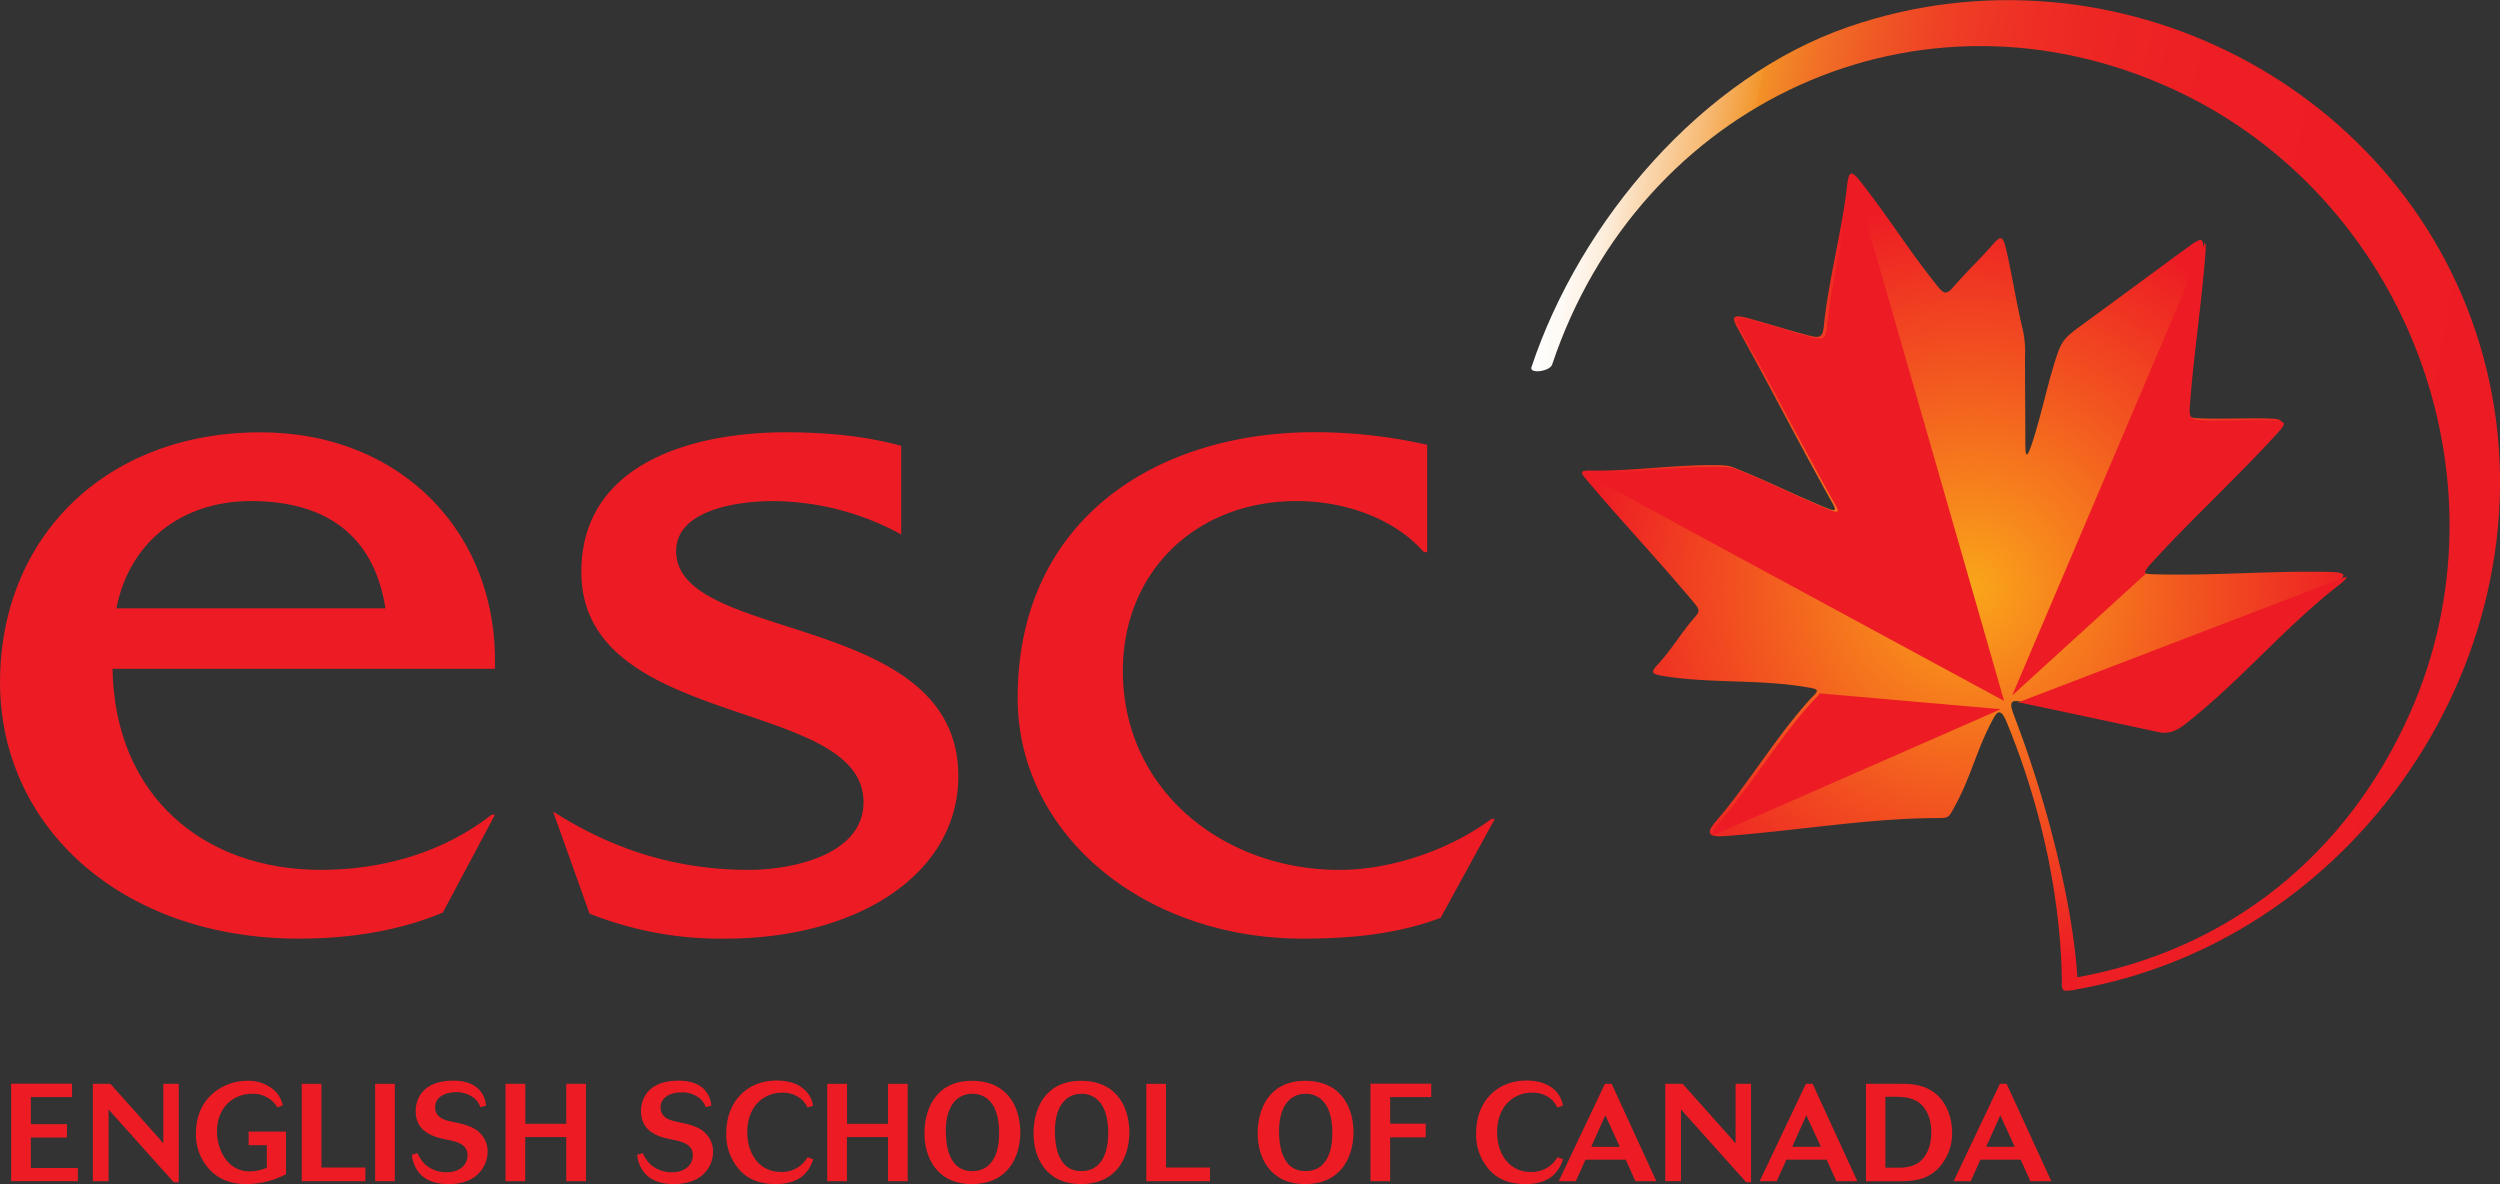 <svg id="Layer_1" data-name="Layer 1" xmlns="http://www.w3.org/2000/svg" xmlns:xlink="http://www.w3.org/1999/xlink" viewBox="0 0 761.93 360.87"><rect x="0" y="0" width="761.93" height="360.87" fill="#333333" stroke="none"/><defs><style>.cls-1{fill:url(#linear-gradient);}.cls-2{fill:url(#linear-gradient-2);}.cls-3,.cls-4{fill-rule:evenodd;}.cls-3{fill:url(#radial-gradient);}.cls-4{fill:url(#radial-gradient-2);}.cls-5{fill:#ed1c24;}</style><linearGradient id="linear-gradient" x1="643.45" y1="409.12" x2="645.57" y2="409.12" gradientUnits="userSpaceOnUse"><stop offset="0" stop-color="#fff"/><stop offset="0.02" stop-color="#fefaf5"/><stop offset="0.07" stop-color="#fdeddb"/><stop offset="0.12" stop-color="#fad8b1"/><stop offset="0.18" stop-color="#f7bb76"/><stop offset="0.25" stop-color="#f2962c"/><stop offset="0.25" stop-color="#f29427"/><stop offset="0.27" stop-color="#f28e27"/><stop offset="0.36" stop-color="#f06b26"/><stop offset="0.46" stop-color="#ef4e25"/><stop offset="0.57" stop-color="#ee3825"/><stop offset="0.69" stop-color="#ee2824"/><stop offset="0.82" stop-color="#ed1f24"/><stop offset="1" stop-color="#ed1c24"/></linearGradient><linearGradient id="linear-gradient-2" x1="479.95" y1="231.13" x2="774.5" y2="283.07" gradientUnits="userSpaceOnUse"><stop offset="0" stop-color="#fff"/><stop offset="0.02" stop-color="#fefaf5"/><stop offset="0.05" stop-color="#fdeddb"/><stop offset="0.08" stop-color="#fad8b1"/><stop offset="0.13" stop-color="#f7bb76"/><stop offset="0.18" stop-color="#f2962c"/><stop offset="0.18" stop-color="#f29427"/><stop offset="0.18" stop-color="#f29127"/><stop offset="0.23" stop-color="#f17226"/><stop offset="0.29" stop-color="#ef5725"/><stop offset="0.35" stop-color="#ef4125"/><stop offset="0.43" stop-color="#ee3025"/><stop offset="0.52" stop-color="#ed2524"/><stop offset="0.64" stop-color="#ed1e24"/><stop offset="1" stop-color="#ed1c24"/></linearGradient><radialGradient id="radial-gradient" cx="-1269.32" cy="122.98" r="117.11" gradientTransform="matrix(-0.99, -0.17, -0.17, 0.99, -620.13, -49.24)" gradientUnits="userSpaceOnUse"><stop offset="0" stop-color="#faa61a"/><stop offset="0.6" stop-color="#f25120"/><stop offset="1" stop-color="#ed1c24"/></radialGradient><radialGradient id="radial-gradient-2" cx="720.69" cy="-6859.13" r="3.81" gradientTransform="translate(0 55195) scale(1 8)" gradientUnits="userSpaceOnUse"><stop offset="0" stop-color="#fbcd1d"/><stop offset="0.01" stop-color="#fbc91d"/><stop offset="0.08" stop-color="#f8a11f"/><stop offset="0.15" stop-color="#f57d20"/><stop offset="0.24" stop-color="#f25f21"/><stop offset="0.33" stop-color="#f04622"/><stop offset="0.43" stop-color="#ef3323"/><stop offset="0.55" stop-color="#ee2624"/><stop offset="0.7" stop-color="#ed1e24"/><stop offset="1" stop-color="#ed1c24"/></radialGradient></defs><title>ESC_Final Logo</title><path class="cls-1" d="M645.57,407.37c-2.61.43-3,3.27-.15,3.51" transform="translate(-15.04 -109.12)"/><path class="cls-2" d="M646.88,410.83c89.21-15,148.3-107.67,125-193-22.48-82.27-112.55-128.28-193.27-100.6-44.76,15.35-82,59.23-96.83,103.81-0.7,2.1,5.62,1.3,6.31-.8,26.56-79.59,111.61-119.64,189.23-83.94,71.09,32.69,103.79,119,72.25,190.08-19.13,43.13-55,72.12-101.38,80.58-0.86.16-1.73,0.34-2.6,0.48Z" transform="translate(-15.04 -109.12)"/><path class="cls-3" d="M630.93,322.94c13.14,2.8,28,5.95,41.14,8.76,3.1,0.66,5.43-.32,8.26-2.52C697.2,316,710.13,300,727,286.85c2.8-2.18,3.67-3.26-1.66-3.41-17.86-.46-36.59,1.28-54.39.68-4-.14-3.56-1.15-1-4,11.26-12.37,26.9-26.94,38.15-39.3,2.85-3.12,3.18-4-1.11-4.13-6.79-.26-15.62.24-22.18-0.11-2.83-.14-3.47-0.69-3.18-4.38,1.13-15.25,3.59-31.24,4.76-46.52,0.3-3.8-.08-4.45-3.78-1.78-11,8-22.1,16.28-33.14,24.32-5,3.62-6,4.78-7.39,8.77-3,8.79-4.82,18.55-7.78,27.39-1.69,5-2,3.71-2-.37,0-8.72-.11-17.57-0.09-26.31a30.55,30.55,0,0,0-.91-9.07c-1.77-7.63-3-15.36-4.71-23-1-4.39-1.56-5.07-4.2-2-3.5,4.05-7.82,8.13-11.34,12.19-2.58,3-3.23,3.33-5.45.58-8.4-10.37-15-21.1-23.2-31.51-3.1-3.94-3.89-4-4.43.91-1.56,13.7-5.74,29-7.06,42.61-0.34,3.55-1.14,3.9-5,2.86-5.92-1.57-11.56-3.37-17.45-5-5.43-1.49-5.87-.78-3.79,3,10.41,18.71,18.39,34.55,29,53.46,1.11,2,.71,2.32-1.83,1.27-9.45-3.88-16.68-7.55-26.05-11.42-2.83-1.18-3.42-1.58-6.48-1.67-12.54-.35-26.77,1.84-39.41,1.63-3-.06-3.37.32-1.76,2.27,10.95,13.09,22.33,25,33.26,38.12,2,2.36,1.47,2.78-.11,4.61-4,4.62-6.89,9.67-11,14.09-2.22,2.34-2,2.89,1.29,3.45,15.14,2.54,30.51.87,45.63,3.76,2.08,0.39,1.77,1,.83,2-10.63,11.06-19.86,26.84-30.15,38.73-3.1,3.6-2,4.72,2.73,4.38,21.33-1.54,44.48-5.57,65.62-5.51,2,0,2.65-.24,3.42-1.53,6.22-10.61,7.36-18.78,13.09-29.14,1.42-2.58,2.56-1.72,3.82,1.34,10.78,26.06,16.51,54,16.87,78.89,0,3.3.28,3.19,2.36,3,2.9-.29,2.58-0.25,2.36-3.95-1.17-19.52-7.85-49.88-19.35-80-1.39-3.65-1.11-4.77,2.11-4.07h0Z" transform="translate(-15.04 -109.12)"/><path class="cls-4" d="M631.75,323.48a5,5,0,0,0-2-.14s0,0,0,0l100.36-38.47c0.19,0.55-.75,1.39-2.21,2.53C711,300.55,698,316.53,681.15,329.72c-2.82,2.21-5.16,3.18-8.26,2.52-13.1-2.81-28-6-41.14-8.76h0Zm-6.91,1.78-87.7,38.47c-0.44-.7.07-1.87,1.59-3.64,10.29-11.89,19.52-27.68,30.15-38.73a3.07,3.07,0,0,0,.69-0.93Zm1-2.51L498.09,253.57c0.14-.44,1-0.56,2.69-0.52,12.63,0.21,26.87-2,39.41-1.63,3.07,0.09,3.65.49,6.48,1.67,9.37,3.87,16.6,7.54,26.05,11.42,2.55,1,2.95.74,1.83-1.27-10.59-18.91-18.56-34.75-29-53.46-2.08-3.75-1.64-4.46,3.79-3,5.88,1.62,11.52,3.41,17.45,5,3.84,1,4.64.68,5-2.86,1.32-13.56,5.5-28.91,7.06-42.61,0.22-2.06.5-3.24,1-3.62Zm2.44-1.64L687,183.1c0.34,0.44.34,1.5,0.21,3.14-1.17,15.28-3.63,31.27-4.76,46.52-0.29,3.69.35,4.24,3.18,4.38,6.57,0.35,15.4-.15,22.18.11,4.28,0.17,4,1,1.11,4.13-11.24,12.37-26.89,26.93-38.15,39.3-1.56,1.71-2.31,2.75-1.8,3.35Z" transform="translate(-15.04 -109.12)"/><path class="cls-5" d="M49.33,312.95C50,351.68,77,374.23,112.83,374.23c19.05,0,37.47-5.4,52.07-16.83h1L150,387.25c-13.65,5.72-28.89,7.94-43.82,7.94-54,0-91.13-34-91.13-78.11s32.07-76.2,79.38-76.2c43.18,0,72.71,31.12,71.44,72.08H49.33Zm83.19-18.42c-3.49-22.23-18.1-32.7-41-32.7-21.27,0-37.15,12.7-41,32.7h81.92Z" transform="translate(-15.04 -109.12)"/><path class="cls-5" d="M289.69,272a82.19,82.19,0,0,0-39.05-10.16c-10.48,0-29.53,2.54-29.53,15.24,0,28.26,86,18.1,86,68.58,0,29.53-30.16,49.53-71.12,49.53a108.19,108.19,0,0,1-41.28-7.62l-11.11-31.12c18.42,11.75,37.78,17.78,59.69,17.78,13,0,34.93-4.45,34.93-20.64,0-32.07-86-21.91-86-70.17,0-33.66,34.93-42.55,62.23-42.55,11.75,0,23.81,1,35.24,4.13v27Z" transform="translate(-15.04 -109.12)"/><path class="cls-5" d="M450,277.39h-1c-9.21-10.48-24.45-15.56-38.74-15.56-30.8,0-53,21.59-53,51.76,0,36.51,30.8,60.65,66,60.65,16.19,0,34-6.35,46.36-15.56h1l-16.51,30.16c-13.34,5.08-27.94,6.35-41.91,6.35-48.9,0-87-32.07-87-73.35,0-54.61,42.55-81,90.49-81A155.53,155.53,0,0,1,450,244.68v32.71Z" transform="translate(-15.04 -109.12)"/><path class="cls-5" d="M18.43,439.4H37v4.08H24.44v8.24h11v4.08h-11v9.29H38.77v4H18.43V439.4Z" transform="translate(-15.04 -109.12)"/><path class="cls-5" d="M43.34,439.44h5.34l15,16.81a13.78,13.78,0,0,0,1.13,1.34V439.44h4.71v30H68L48.13,447.26v21.85H43.34V439.44Z" transform="translate(-15.04 -109.12)"/><path class="cls-5" d="M102.2,467a26.37,26.37,0,0,1-12.06,3c-6.09,0-9.29-2.48-10.92-4.12a15.48,15.48,0,0,1-4.45-11.43c0-11.09,8.7-15.93,15.51-15.93a11.81,11.81,0,0,1,8.66,3.19,8.48,8.48,0,0,1,2.27,4.29l-1.64.63a7.33,7.33,0,0,0-2.77-2.82,8.46,8.46,0,0,0-4.83-1.34c-6.18,0-10.8,4.54-10.8,11.47,0,5.46,3.11,12.19,10,12.19A12.92,12.92,0,0,0,96.36,465v-6.85H90.81V454H102.2v13Z" transform="translate(-15.04 -109.12)"/><path class="cls-5" d="M107,439.44h6v25.51h13.4v4.16H107V439.44Z" transform="translate(-15.04 -109.12)"/><path class="cls-5" d="M129.37,439.44h6v29.67h-6V439.44Z" transform="translate(-15.04 -109.12)"/><path class="cls-5" d="M142.27,460.54a11.59,11.59,0,0,0,2.19,3.32,9.59,9.59,0,0,0,6.81,2.52c4.2,0,6.26-2.56,6.26-5.08,0-3.19-2.56-4.12-6.18-4.83-3.36-.67-9.62-1.93-9.62-8.74,0-3.28,1.81-9.25,11.43-9.25,1.22,0,5.29,0,7.86,2.69a7.89,7.89,0,0,1,2.14,4.92l-1.72.46a6.5,6.5,0,0,0-1.47-2.4A8.43,8.43,0,0,0,154,442c-3.36,0-6.35,1.51-6.35,4.58a4.07,4.07,0,0,0,.25,1.43c0.88,2.19,3.15,2.65,6.34,3.28,2.06,0.46,5.13,1.18,7.06,3.11a7.84,7.84,0,0,1,2.35,5.71,9.61,9.61,0,0,1-2.61,6.51C157.9,470,153,470,151.72,470c-1.51,0-5.63-.08-8.45-2.9a9.89,9.89,0,0,1-2.69-6Z" transform="translate(-15.04 -109.12)"/><path class="cls-5" d="M169.14,439.44h6v12.19h12.48V439.44h6v29.67h-6V455.66H175.11v13.45h-6V439.44Z" transform="translate(-15.04 -109.12)"/><path class="cls-5" d="M210.94,460.54a11.59,11.59,0,0,0,2.19,3.32,9.59,9.59,0,0,0,6.81,2.52c4.2,0,6.26-2.56,6.26-5.08,0-3.19-2.56-4.12-6.18-4.83-3.36-.67-9.62-1.93-9.62-8.74,0-3.28,1.81-9.25,11.43-9.25,1.22,0,5.29,0,7.86,2.69a7.89,7.89,0,0,1,2.14,4.92l-1.72.46a6.5,6.5,0,0,0-1.47-2.4,8.43,8.43,0,0,0-5.93-2.1c-3.36,0-6.35,1.51-6.35,4.58a4.07,4.07,0,0,0,.25,1.43c0.88,2.19,3.15,2.65,6.34,3.28,2.06,0.46,5.13,1.18,7.06,3.11a7.84,7.84,0,0,1,2.35,5.71,9.61,9.61,0,0,1-2.61,6.51c-3.19,3.32-8.11,3.32-9.37,3.32-1.51,0-5.63-.08-8.45-2.9a9.89,9.89,0,0,1-2.69-6Z" transform="translate(-15.04 -109.12)"/><path class="cls-5" d="M262.87,462.43a11,11,0,0,1-2.69,4.62c-2.9,2.81-7,2.94-8.74,2.94-6.43,0-9.33-2.61-10.59-3.87a16,16,0,0,1-4.45-11.68c0-9.79,6.56-16,15.25-16,3.28,0,6.6.76,8.87,3.07a8,8,0,0,1,2.31,4.62l-1.68.51a10.07,10.07,0,0,0-1.51-2.19,8.66,8.66,0,0,0-6.22-2.31c-5.63,0-10.63,4.16-10.63,12.06,0,6.6,3.7,12.1,10.25,12.1a9,9,0,0,0,8.15-4.5Z" transform="translate(-15.04 -109.12)"/><path class="cls-5" d="M267.19,439.44h6v12.19h12.48V439.44h6v29.67h-6V455.66H273.16v13.45h-6V439.44Z" transform="translate(-15.04 -109.12)"/><path class="cls-5" d="M326,454.19c0,6.77-3.24,15.8-14.75,15.8-11,0-14.46-8.53-14.46-15.42,0-7.44,3.45-16.05,14.5-16.05C323,438.56,326,447.72,326,454.19Zm-22.69-.46c0,2.31,0,12.31,8,12.31,8.24,0,8.24-9.66,8.24-11.68,0-8.78-3.87-11.93-8.24-11.89C306.05,442.51,303.28,447.13,303.28,453.73Z" transform="translate(-15.04 -109.12)"/><path class="cls-5" d="M359.24,454.19c0,6.77-3.24,15.8-14.75,15.8-11,0-14.46-8.53-14.46-15.42,0-7.44,3.45-16.05,14.5-16.05C356.26,438.56,359.24,447.72,359.24,454.19Zm-22.69-.46c0,2.31,0,12.31,8,12.31,8.24,0,8.24-9.66,8.24-11.68,0-8.78-3.87-11.93-8.24-11.89C339.33,442.51,336.55,447.13,336.55,453.73Z" transform="translate(-15.04 -109.12)"/><path class="cls-5" d="M364.4,439.44h6v25.51h13.4v4.16H364.4V439.44Z" transform="translate(-15.04 -109.12)"/><path class="cls-5" d="M427.55,454.19c0,6.77-3.24,15.8-14.75,15.8-11,0-14.46-8.53-14.46-15.42,0-7.44,3.45-16.05,14.5-16.05C424.57,438.56,427.55,447.72,427.55,454.19Zm-22.69-.46c0,2.31,0,12.31,8,12.31,8.24,0,8.24-9.66,8.24-11.68,0-8.78-3.87-11.93-8.24-11.89C407.63,442.51,404.86,447.13,404.86,453.73Z" transform="translate(-15.04 -109.12)"/><path class="cls-5" d="M432.75,439.4h18.49v4.08H438.72v8.11h10.84v4.16H438.72v13.36h-6V439.4Z" transform="translate(-15.04 -109.12)"/><path class="cls-5" d="M491.4,462.43a11,11,0,0,1-2.69,4.62c-2.9,2.81-7,2.94-8.74,2.94-6.43,0-9.33-2.61-10.59-3.87a16,16,0,0,1-4.45-11.68c0-9.79,6.56-16,15.25-16,3.28,0,6.6.76,8.87,3.07a8,8,0,0,1,2.31,4.62l-1.68.51a10.07,10.07,0,0,0-1.51-2.19,8.66,8.66,0,0,0-6.22-2.31c-5.63,0-10.63,4.16-10.63,12.06,0,6.6,3.7,12.1,10.25,12.1a9,9,0,0,0,8.15-4.5Z" transform="translate(-15.04 -109.12)"/><path class="cls-5" d="M504.17,439.44h2.06l13.62,29.67h-6.39l-2.94-6.56H498.25l-2.94,6.56h-5.21ZM504.3,449L500,458.65h8.7Z" transform="translate(-15.04 -109.12)"/><path class="cls-5" d="M522.52,439.44h5.34l15,16.81A13.78,13.78,0,0,0,544,457.6V439.44h4.71v30h-1.47l-19.88-22.19v21.85h-4.79V439.44Z" transform="translate(-15.04 -109.12)"/><path class="cls-5" d="M565.42,439.44h2.06l13.62,29.67h-6.39l-2.94-6.56H559.49l-2.94,6.56h-5.21Zm0.13,9.58-4.29,9.62H570Z" transform="translate(-15.04 -109.12)"/><path class="cls-5" d="M583.73,439.44h10.67c2.82,0,7.65.08,11.35,3.7,2.73,2.65,4.24,7,4.24,11.09a15.5,15.5,0,0,1-4.24,11c-3.44,3.45-7.27,3.91-12.4,3.91h-9.62V439.44ZM593.86,465c2.52,0,5.09-.55,6.85-2.35,2.18-2.23,2.94-5.38,2.94-8.49,0-4.75-1.93-7.77-4-9.16-2.52-1.72-5.84-1.68-10-1.6V465h4.12Z" transform="translate(-15.04 -109.12)"/><path class="cls-5" d="M624.54,439.44h2.06l13.62,29.67h-6.39l-2.94-6.56H618.61l-2.94,6.56h-5.21Zm0.13,9.58-4.29,9.62h8.7Z" transform="translate(-15.04 -109.12)"/></svg>